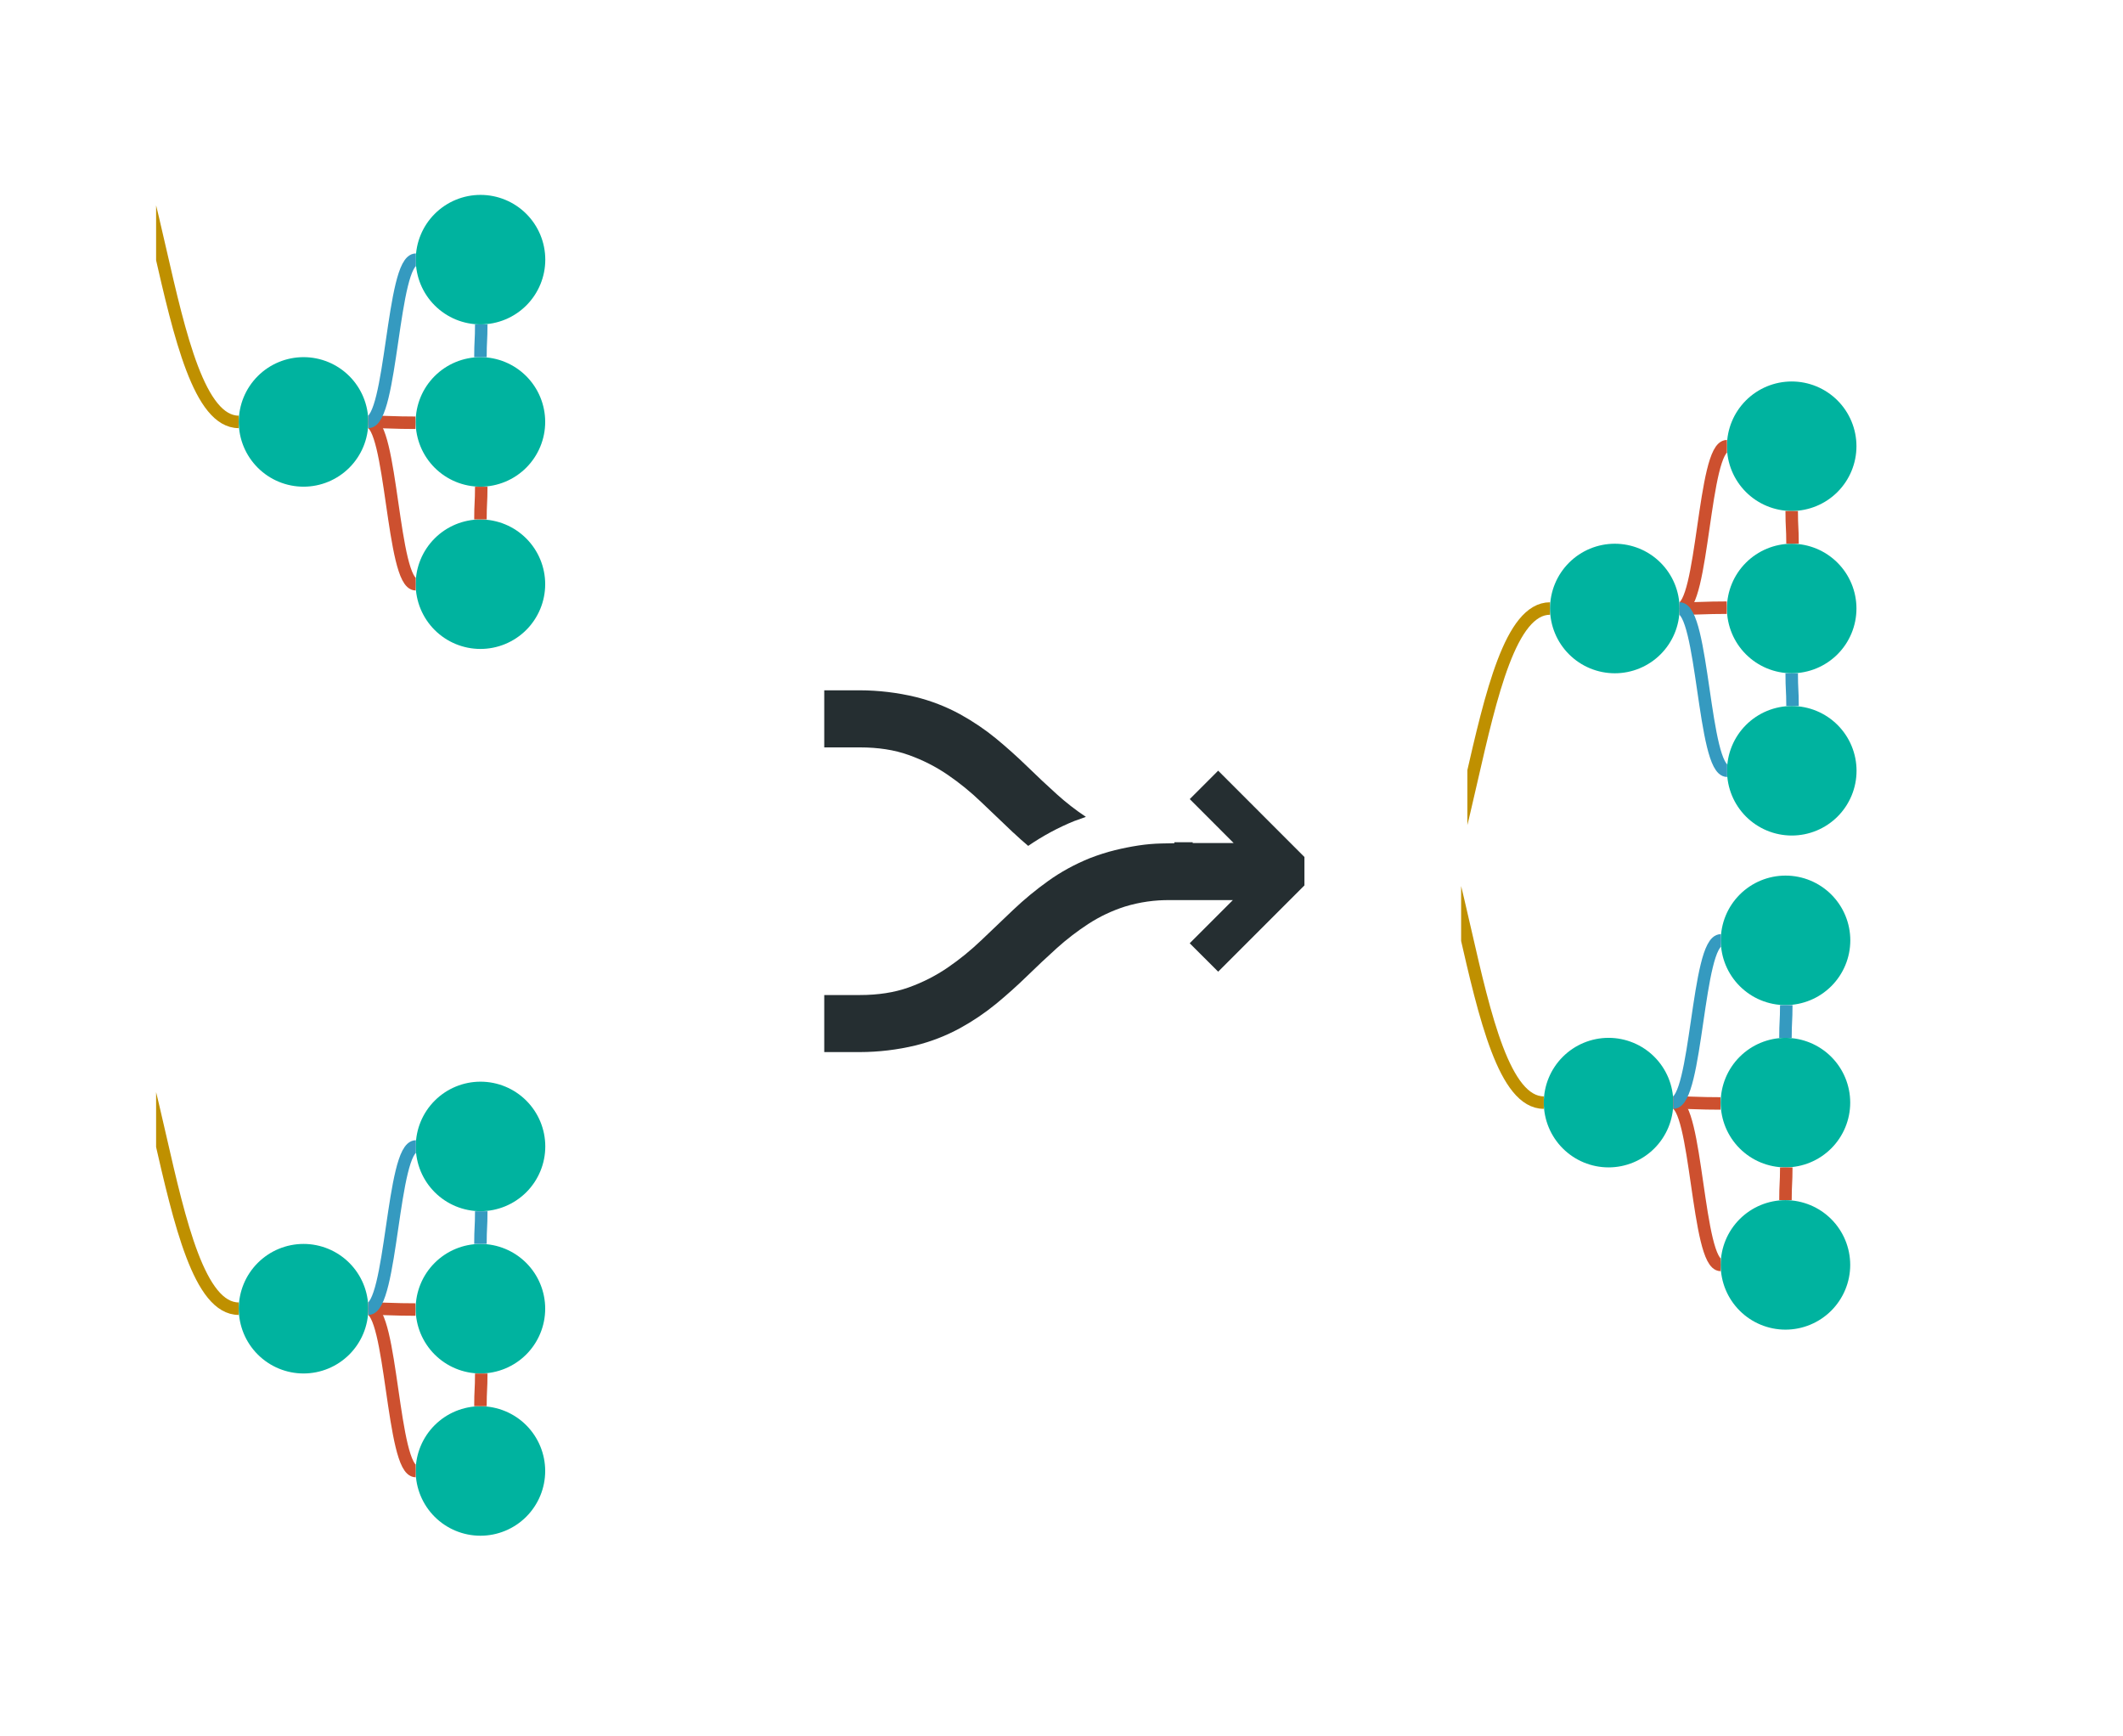 <svg width="340" height="278" viewBox="0 0 340 278" fill="none" xmlns="http://www.w3.org/2000/svg">
<g filter="url(#filter0_d_7826_30152)">
<rect x="8" y="152" width="118" height="118" rx="20" fill="white"/>
</g>
<g filter="url(#filter1_d_7826_30152)">
<rect x="214" y="39" width="118" height="197" rx="20" fill="white"/>
</g>
<g clip-path="url(#clip0_7826_30152)">
<path d="M38.24 209.559C31.948 209.559 28.802 195.811 25.652 182.058C22.502 168.305 19.356 154.557 13.06 154.557" stroke="#BF9000" stroke-width="2" stroke-linejoin="round"/>
<path d="M76.943 245.914C74.194 245.914 71.557 244.823 69.612 242.88C67.667 240.937 66.573 238.302 66.569 235.552C66.57 232.801 67.664 230.163 69.609 228.218C71.554 226.273 74.192 225.18 76.943 225.179C79.694 225.18 82.331 226.273 84.276 228.218C86.22 230.164 87.313 232.802 87.313 235.552C87.311 238.301 86.217 240.937 84.273 242.88C82.328 244.823 79.692 245.914 76.943 245.914Z" fill="#00B39F"/>
<path d="M48.613 219.933C45.862 219.932 43.224 218.839 41.279 216.893C39.334 214.948 38.24 212.31 38.239 209.559C38.241 206.809 39.335 204.172 41.28 202.228C43.225 200.283 45.863 199.19 48.613 199.189C49.975 199.189 51.323 199.458 52.581 199.979C53.839 200.5 54.983 201.264 55.946 202.227C56.908 203.19 57.672 204.333 58.193 205.591C58.715 206.849 58.983 208.197 58.983 209.559C58.983 212.31 57.89 214.948 55.946 216.893C54.001 218.838 51.364 219.932 48.613 219.933Z" fill="#00B39F"/>
<path d="M76.943 219.933C74.192 219.932 71.554 218.839 69.609 216.893C67.664 214.948 66.57 212.31 66.569 209.559C66.571 206.809 67.665 204.172 69.61 202.228C71.555 200.283 74.193 199.19 76.943 199.189C79.693 199.189 82.331 200.282 84.275 202.227C86.22 204.171 87.313 206.809 87.313 209.559C87.313 212.31 86.22 214.948 84.276 216.893C82.331 218.838 79.694 219.932 76.943 219.933Z" fill="#00B39F"/>
<path d="M66.57 235.553C64.683 235.553 63.74 229.056 62.796 222.562C61.853 216.069 60.921 209.567 59.015 209.567" stroke="#CD502F" stroke-width="2" stroke-linejoin="round"/>
<path d="M58.982 209.56C60.873 209.56 61.817 209.595 62.76 209.627C63.703 209.658 64.647 209.694 66.538 209.694" stroke="#CD502F" stroke-width="2" stroke-linejoin="round"/>
<path d="M76.943 225.172C76.943 223.865 76.975 223.198 77.007 222.559C77.038 221.919 77.074 221.248 77.074 219.938" stroke="#CD502F" stroke-width="2" stroke-linejoin="round"/>
<path d="M76.955 193.947C74.204 193.947 71.567 192.855 69.622 190.91C67.677 188.966 66.585 186.328 66.585 183.578C66.585 180.828 67.677 178.19 69.622 176.245C71.567 174.301 74.204 173.208 76.955 173.208C79.705 173.208 82.343 174.3 84.289 176.245C86.234 178.19 87.327 180.827 87.328 183.578C87.327 186.328 86.234 188.966 84.289 190.91C82.343 192.855 79.705 193.947 76.955 193.947Z" fill="#00B39F"/>
<path d="M76.943 199.189C76.943 197.883 76.975 197.216 77.007 196.576C77.038 195.937 77.074 195.266 77.074 193.955" stroke="#359AC0" stroke-width="2" stroke-linejoin="round"/>
<path d="M58.982 209.56C60.889 209.56 61.84 203.066 62.792 196.573C63.743 190.079 64.698 183.582 66.605 183.582" stroke="#359AC0" stroke-width="2" stroke-linejoin="round"/>
</g>
<g clip-path="url(#clip1_7826_30152)">
<path d="M247.24 176.559C240.948 176.559 237.802 162.811 234.652 149.058C231.502 135.305 228.356 121.557 222.06 121.557" stroke="#BF9000" stroke-width="2" stroke-linejoin="round"/>
<path d="M285.943 212.914C283.194 212.914 280.557 211.823 278.612 209.88C276.667 207.937 275.572 205.302 275.569 202.552C275.57 199.801 276.664 197.163 278.609 195.218C280.554 193.273 283.192 192.18 285.943 192.179C288.694 192.18 291.331 193.273 293.276 195.218C295.22 197.164 296.313 199.802 296.313 202.552C296.311 205.301 295.217 207.937 293.273 209.88C291.328 211.823 288.692 212.914 285.943 212.914Z" fill="#00B39F"/>
<path d="M257.613 186.933C254.862 186.932 252.224 185.839 250.279 183.893C248.334 181.948 247.24 179.31 247.239 176.559C247.241 173.809 248.335 171.172 250.28 169.228C252.225 167.283 254.863 166.19 257.613 166.189C258.975 166.189 260.323 166.458 261.581 166.979C262.839 167.5 263.983 168.264 264.945 169.227C265.908 170.19 266.672 171.333 267.193 172.591C267.714 173.849 267.983 175.197 267.983 176.559C267.983 179.31 266.89 181.948 264.946 183.893C263.001 185.838 260.364 186.932 257.613 186.933Z" fill="#00B39F"/>
<path d="M285.943 186.933C283.192 186.932 280.554 185.839 278.609 183.893C276.664 181.948 275.57 179.31 275.569 176.559C275.571 173.809 276.665 171.172 278.61 169.228C280.555 167.283 283.193 166.19 285.943 166.189C288.693 166.189 291.331 167.282 293.276 169.227C295.22 171.171 296.313 173.809 296.313 176.559C296.313 179.31 295.22 181.948 293.276 183.893C291.331 185.838 288.694 186.932 285.943 186.933Z" fill="#00B39F"/>
<path d="M275.57 202.553C273.683 202.553 272.74 196.056 271.796 189.562C270.853 183.069 269.921 176.567 268.015 176.567" stroke="#CD502F" stroke-width="2" stroke-linejoin="round"/>
<path d="M267.982 176.56C269.873 176.56 270.817 176.595 271.76 176.627C272.703 176.658 273.647 176.694 275.538 176.694" stroke="#CD502F" stroke-width="2" stroke-linejoin="round"/>
<path d="M285.943 192.172C285.943 190.865 285.975 190.198 286.007 189.559C286.038 188.919 286.074 188.248 286.074 186.938" stroke="#CD502F" stroke-width="2" stroke-linejoin="round"/>
<path d="M285.955 160.947C283.204 160.947 280.567 159.855 278.622 157.91C276.677 155.966 275.585 153.328 275.585 150.578C275.585 147.828 276.677 145.19 278.622 143.245C280.567 141.301 283.204 140.208 285.955 140.208C288.705 140.208 291.343 141.3 293.289 143.245C295.234 145.19 296.327 147.827 296.328 150.578C296.327 153.328 295.234 155.966 293.289 157.91C291.343 159.855 288.705 160.947 285.955 160.947Z" fill="#00B39F"/>
<path d="M285.943 166.189C285.943 164.883 285.975 164.216 286.007 163.576C286.038 162.937 286.074 162.266 286.074 160.955" stroke="#359AC0" stroke-width="2" stroke-linejoin="round"/>
<path d="M267.982 176.56C269.889 176.56 270.84 170.066 271.792 163.573C272.743 157.079 273.698 150.582 275.605 150.582" stroke="#359AC0" stroke-width="2" stroke-linejoin="round"/>
</g>
<g filter="url(#filter2_d_7826_30152)">
<rect x="8" y="8" width="118" height="118" rx="20" fill="white"/>
</g>
<g clip-path="url(#clip2_7826_30152)">
<path d="M38.24 67.559C31.948 67.559 28.802 53.811 25.652 40.058C22.502 26.305 19.356 12.557 13.06 12.557" stroke="#BF9000" stroke-width="2" stroke-linejoin="round"/>
<path d="M76.943 103.914C74.194 103.914 71.557 102.823 69.612 100.88C67.667 98.937 66.573 96.302 66.569 93.552C66.57 90.801 67.664 88.163 69.609 86.218C71.554 84.273 74.192 83.18 76.943 83.179C79.694 83.18 82.331 84.273 84.276 86.219C86.22 88.164 87.313 90.802 87.313 93.552C87.311 96.301 86.217 98.937 84.273 100.88C82.328 102.823 79.692 103.914 76.943 103.914Z" fill="#00B39F"/>
<path d="M48.613 77.933C45.862 77.932 43.224 76.839 41.279 74.893C39.334 72.948 38.24 70.31 38.239 67.559C38.241 64.809 39.335 62.172 41.28 60.228C43.225 58.283 45.863 57.191 48.613 57.19C49.975 57.19 51.323 57.458 52.581 57.979C53.839 58.5 54.983 59.264 55.946 60.227C56.908 61.19 57.672 62.333 58.193 63.591C58.715 64.849 58.983 66.197 58.983 67.559C58.983 70.31 57.89 72.948 55.946 74.893C54.001 76.838 51.364 77.932 48.613 77.933Z" fill="#00B39F"/>
<path d="M76.943 77.933C74.192 77.932 71.554 76.839 69.609 74.893C67.664 72.948 66.57 70.31 66.569 67.559C66.571 64.809 67.665 62.172 69.61 60.228C71.555 58.283 74.193 57.191 76.943 57.19C79.693 57.19 82.331 58.282 84.275 60.227C86.22 62.171 87.313 64.809 87.313 67.559C87.313 70.31 86.22 72.948 84.276 74.893C82.331 76.838 79.694 77.932 76.943 77.933Z" fill="#00B39F"/>
<path d="M66.57 93.553C64.683 93.553 63.74 87.055 62.796 80.562C61.853 74.069 60.921 67.567 59.015 67.567" stroke="#CD502F" stroke-width="2" stroke-linejoin="round"/>
<path d="M58.982 67.56C60.873 67.56 61.817 67.595 62.76 67.627C63.703 67.658 64.647 67.694 66.538 67.694" stroke="#CD502F" stroke-width="2" stroke-linejoin="round"/>
<path d="M76.943 83.172C76.943 81.865 76.975 81.198 77.007 80.559C77.038 79.919 77.074 79.248 77.074 77.938" stroke="#CD502F" stroke-width="2" stroke-linejoin="round"/>
<path d="M76.955 51.947C74.204 51.947 71.567 50.855 69.622 48.91C67.677 46.966 66.585 44.328 66.585 41.578C66.585 38.828 67.677 36.19 69.622 34.245C71.567 32.3 74.204 31.208 76.955 31.208C79.705 31.208 82.343 32.3 84.289 34.245C86.234 36.19 87.327 38.827 87.328 41.578C87.327 44.328 86.234 46.966 84.289 48.91C82.343 50.855 79.705 51.947 76.955 51.947Z" fill="#00B39F"/>
<path d="M76.943 57.189C76.943 55.883 76.975 55.216 77.007 54.576C77.038 53.937 77.074 53.266 77.074 51.955" stroke="#359AC0" stroke-width="2" stroke-linejoin="round"/>
<path d="M58.982 67.56C60.889 67.56 61.84 61.066 62.792 54.573C63.743 48.079 64.698 41.582 66.605 41.582" stroke="#359AC0" stroke-width="2" stroke-linejoin="round"/>
</g>
<g clip-path="url(#clip3_7826_30152)">
<path d="M248.24 97.441C241.948 97.441 238.802 111.189 235.652 124.942C232.502 138.695 229.356 152.443 223.06 152.443" stroke="#BF9000" stroke-width="2" stroke-linejoin="round"/>
<path d="M286.943 61.086C284.194 61.086 281.557 62.177 279.612 64.12C277.667 66.063 276.572 68.698 276.569 71.448C276.57 74.199 277.664 76.837 279.609 78.782C281.554 80.727 284.192 81.82 286.943 81.821C289.694 81.82 292.331 80.727 294.276 78.781C296.22 76.836 297.313 74.198 297.313 71.448C297.311 68.699 296.217 66.063 294.273 64.12C292.328 62.177 289.692 61.086 286.943 61.086Z" fill="#00B39F"/>
<path d="M258.613 87.067C255.862 87.068 253.224 88.161 251.279 90.107C249.334 92.052 248.24 94.69 248.239 97.441C248.241 100.191 249.335 102.828 251.28 104.772C253.225 106.717 255.863 107.81 258.613 107.811C259.975 107.811 261.323 107.542 262.581 107.021C263.839 106.5 264.983 105.736 265.945 104.773C266.908 103.81 267.672 102.667 268.193 101.409C268.714 100.151 268.983 98.803 268.983 97.441C268.983 94.69 267.89 92.052 265.946 90.107C264.001 88.162 261.364 87.068 258.613 87.067Z" fill="#00B39F"/>
<path d="M286.943 87.067C284.192 87.068 281.554 88.161 279.609 90.107C277.664 92.052 276.57 94.69 276.569 97.441C276.571 100.191 277.665 102.828 279.61 104.772C281.555 106.717 284.193 107.81 286.943 107.811C289.693 107.811 292.331 106.718 294.276 104.773C296.22 102.829 297.313 100.191 297.313 97.441C297.313 94.69 296.22 92.052 294.276 90.107C292.331 88.162 289.694 87.068 286.943 87.067Z" fill="#00B39F"/>
<path d="M276.57 71.447C274.683 71.447 273.74 77.945 272.796 84.438C271.853 90.931 270.921 97.433 269.015 97.433" stroke="#CD502F" stroke-width="2" stroke-linejoin="round"/>
<path d="M268.982 97.44C270.873 97.44 271.817 97.405 272.76 97.373C273.703 97.342 274.647 97.306 276.538 97.306" stroke="#CD502F" stroke-width="2" stroke-linejoin="round"/>
<path d="M286.943 81.828C286.943 83.135 286.975 83.802 287.007 84.441C287.038 85.081 287.074 85.752 287.074 87.062" stroke="#CD502F" stroke-width="2" stroke-linejoin="round"/>
<path d="M286.955 113.053C284.204 113.053 281.567 114.145 279.622 116.09C277.677 118.034 276.585 120.672 276.585 123.422C276.585 126.172 277.677 128.81 279.622 130.755C281.567 132.699 284.204 133.792 286.955 133.792C289.705 133.792 292.343 132.7 294.289 130.755C296.234 128.81 297.327 126.173 297.328 123.422C297.327 120.672 296.234 118.034 294.289 116.09C292.343 114.145 289.705 113.053 286.955 113.053Z" fill="#00B39F"/>
<path d="M286.943 107.811C286.943 109.117 286.975 109.784 287.007 110.424C287.038 111.063 287.074 111.734 287.074 113.045" stroke="#359AC0" stroke-width="2" stroke-linejoin="round"/>
<path d="M268.982 97.44C270.889 97.44 271.84 103.934 272.792 110.427C273.743 116.921 274.698 123.418 276.605 123.418" stroke="#359AC0" stroke-width="2" stroke-linejoin="round"/>
</g>
<path fill-rule="evenodd" clip-rule="evenodd" d="M195.091 155.594L208.906 141.779L208.906 137.228L195.091 123.407L190.54 127.958L197.57 134.994L191.01 134.994L191.01 134.865L188.074 134.865L188.068 135.026L186.014 135.065C184.811 135.091 183.575 135.194 182.319 135.387C181.064 135.58 179.809 135.831 178.547 136.14C177.292 136.449 175.946 136.874 174.511 137.428C172.071 138.425 169.863 139.636 167.874 141.065C165.884 142.487 164.024 144.026 162.292 145.668C160.554 147.309 158.848 148.938 157.162 150.56C155.475 152.169 153.679 153.637 151.767 154.944C149.855 156.251 147.769 157.313 145.503 158.124C143.244 158.929 140.643 159.334 137.695 159.334L132.004 159.334L132.004 168.469L137.695 168.469C140.709 168.464 143.712 168.105 146.643 167.401C149.111 166.789 151.49 165.866 153.724 164.652C155.764 163.536 157.697 162.234 159.498 160.763C161.237 159.334 162.891 157.847 164.481 156.302C166.065 154.757 167.648 153.27 169.232 151.841C170.813 150.416 172.503 149.116 174.285 147.953C176.113 146.765 178.092 145.828 180.169 145.165C182.526 144.445 184.98 144.098 187.444 144.135L191.01 144.135L191.01 144.129L197.447 144.129L190.534 151.043L195.091 155.594ZM162.292 133.333C163.063 134.063 163.855 134.769 164.668 135.451C166.984 133.858 169.467 132.52 172.071 131.46L172.213 131.415C172.773 131.2 173.337 130.996 173.906 130.803C172.258 129.709 170.7 128.492 169.232 127.166C167.648 125.737 166.065 124.25 164.481 122.705C162.891 121.16 161.237 119.679 159.498 118.244C157.76 116.821 155.842 115.521 153.73 114.356C151.492 113.141 149.108 112.217 146.636 111.607C143.708 110.903 140.707 110.544 137.695 110.538L132.004 110.538L132.004 119.679L137.695 119.679C140.637 119.679 143.244 120.078 145.503 120.89C147.769 121.694 149.855 122.756 151.767 124.063C153.679 125.37 155.475 126.831 157.162 128.454C158.848 130.069 160.554 131.698 162.292 133.346L162.292 133.333Z" fill="#252E31"/>
<defs>
<filter id="filter0_d_7826_30152" x="0" y="144" width="134" height="134" filterUnits="userSpaceOnUse" color-interpolation-filters="sRGB">
<feFlood flood-opacity="0" result="BackgroundImageFix"/>
<feColorMatrix in="SourceAlpha" type="matrix" values="0 0 0 0 0 0 0 0 0 0 0 0 0 0 0 0 0 0 127 0" result="hardAlpha"/>
<feMorphology radius="2" operator="dilate" in="SourceAlpha" result="effect1_dropShadow_7826_30152"/>
<feOffset/>
<feGaussianBlur stdDeviation="3"/>
<feComposite in2="hardAlpha" operator="out"/>
<feColorMatrix type="matrix" values="0 0 0 0 0 0 0 0 0 0 0 0 0 0 0 0 0 0 0.25 0"/>
<feBlend mode="normal" in2="BackgroundImageFix" result="effect1_dropShadow_7826_30152"/>
<feBlend mode="normal" in="SourceGraphic" in2="effect1_dropShadow_7826_30152" result="shape"/>
</filter>
<filter id="filter1_d_7826_30152" x="206" y="31" width="134" height="213" filterUnits="userSpaceOnUse" color-interpolation-filters="sRGB">
<feFlood flood-opacity="0" result="BackgroundImageFix"/>
<feColorMatrix in="SourceAlpha" type="matrix" values="0 0 0 0 0 0 0 0 0 0 0 0 0 0 0 0 0 0 127 0" result="hardAlpha"/>
<feMorphology radius="2" operator="dilate" in="SourceAlpha" result="effect1_dropShadow_7826_30152"/>
<feOffset/>
<feGaussianBlur stdDeviation="3"/>
<feComposite in2="hardAlpha" operator="out"/>
<feColorMatrix type="matrix" values="0 0 0 0 0 0 0 0 0 0 0 0 0 0 0 0 0 0 0.25 0"/>
<feBlend mode="normal" in2="BackgroundImageFix" result="effect1_dropShadow_7826_30152"/>
<feBlend mode="normal" in="SourceGraphic" in2="effect1_dropShadow_7826_30152" result="shape"/>
</filter>
<filter id="filter2_d_7826_30152" x="0" y="0" width="134" height="134" filterUnits="userSpaceOnUse" color-interpolation-filters="sRGB">
<feFlood flood-opacity="0" result="BackgroundImageFix"/>
<feColorMatrix in="SourceAlpha" type="matrix" values="0 0 0 0 0 0 0 0 0 0 0 0 0 0 0 0 0 0 127 0" result="hardAlpha"/>
<feMorphology radius="2" operator="dilate" in="SourceAlpha" result="effect1_dropShadow_7826_30152"/>
<feOffset/>
<feGaussianBlur stdDeviation="3"/>
<feComposite in2="hardAlpha" operator="out"/>
<feColorMatrix type="matrix" values="0 0 0 0 0 0 0 0 0 0 0 0 0 0 0 0 0 0 0.25 0"/>
<feBlend mode="normal" in2="BackgroundImageFix" result="effect1_dropShadow_7826_30152"/>
<feBlend mode="normal" in="SourceGraphic" in2="effect1_dropShadow_7826_30152" result="shape"/>
</filter>
<clipPath id="clip0_7826_30152">
<rect width="75" height="75" fill="white" transform="translate(25 172)"/>
</clipPath>
<clipPath id="clip1_7826_30152">
<rect width="75" height="75" fill="white" transform="translate(234 139)"/>
</clipPath>
<clipPath id="clip2_7826_30152">
<rect width="75" height="75" fill="white" transform="translate(25 30)"/>
</clipPath>
<clipPath id="clip3_7826_30152">
<rect width="75" height="75" fill="white" transform="matrix(1 0 0 -1 235 135)"/>
</clipPath>
</defs>
</svg>
